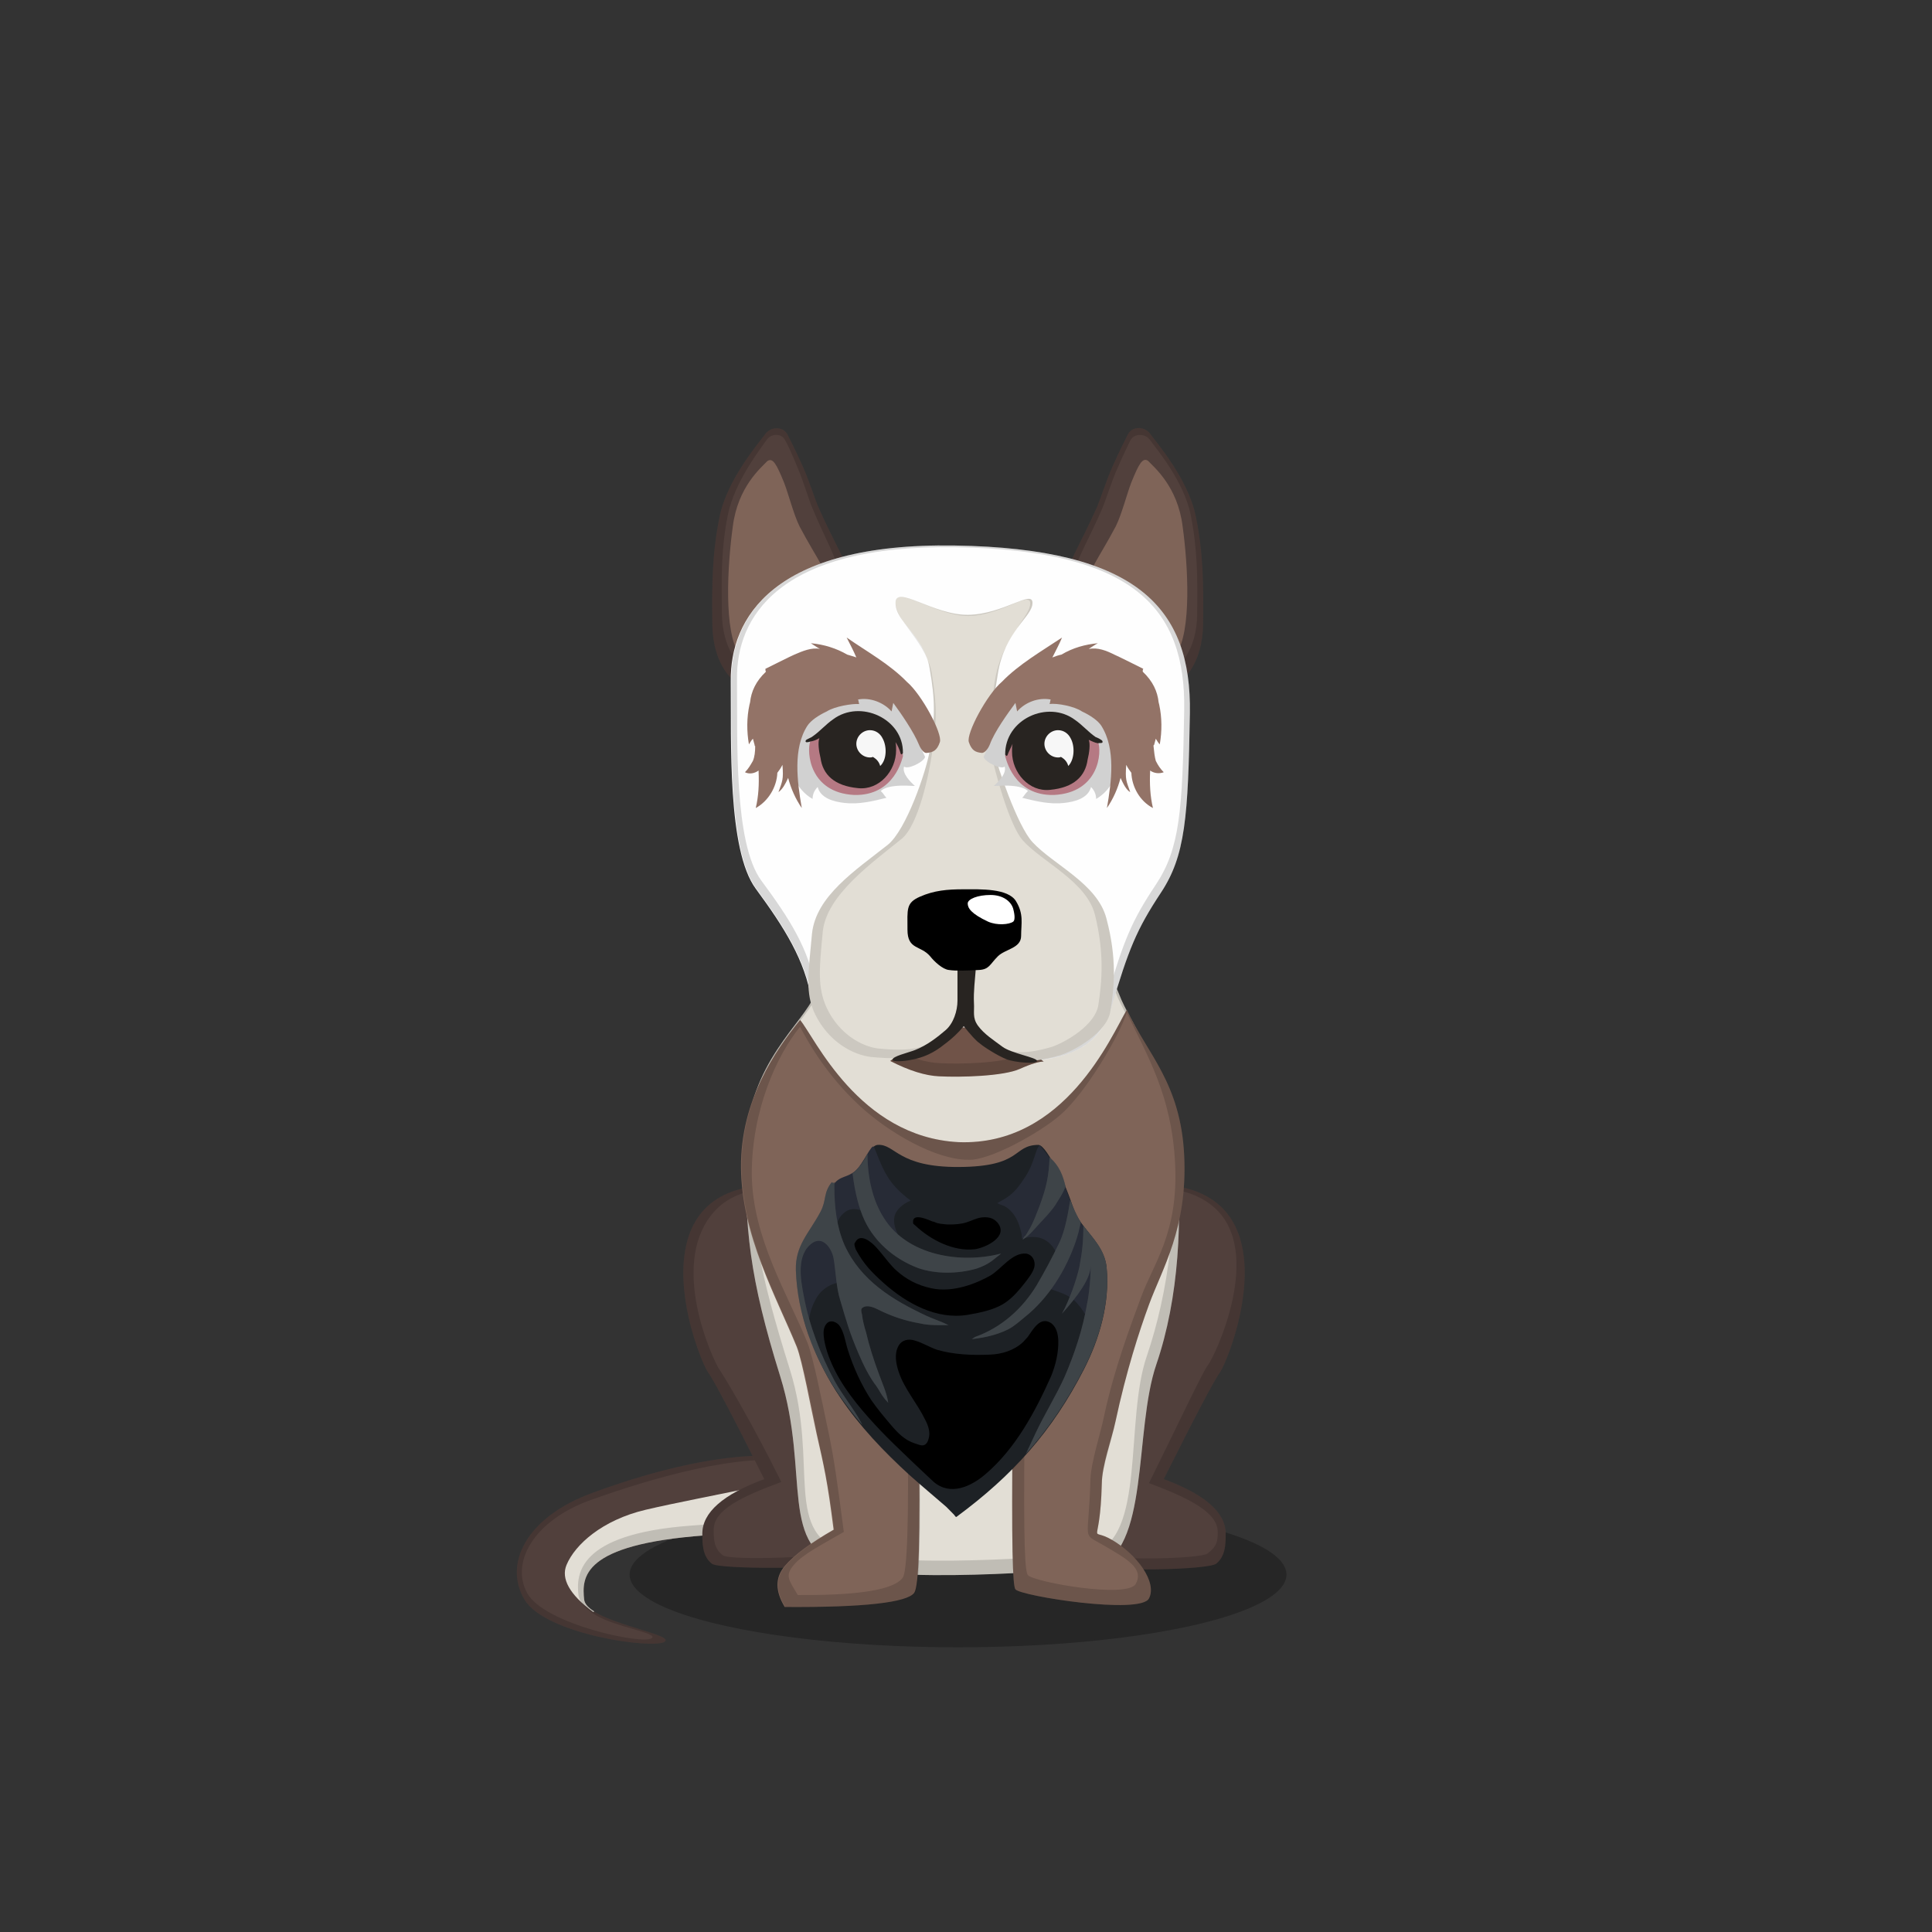 ﻿<?xml version="1.0" encoding="utf-8"?><!DOCTYPE svg PUBLIC "-//W3C//DTD SVG 1.1//EN" "http://www.w3.org/Graphics/SVG/1.1/DTD/svg11.dtd"><svg x="0" y="0" width="340px" height="340px" viewBox="0, 0, 340, 340" preserveAspectRatio="xMidYMid" font-size="0" id="a" enable-background="new 0 0 340 340" xmlns="http://www.w3.org/2000/svg" xmlns:xlink="http://www.w3.org/1999/xlink" xmlns:xml="http://www.w3.org/XML/1998/namespace" version="1.1"><rect x="0" y="0" width="340" height="340" fill="#333333" stroke="none"/><g id="b" fill="#000"><g id="c"><g transform="translate(0, 0) translate(0, 224)" id="d"><ellipse cx="168.6" cy="53.1" rx="57.8" ry="12.8" fill-opacity="0.25" id="e" /></g><g id="f"><g transform="translate(90.8, 85.2) translate(32, 179.5) scale(-1, 1) translate(-32, -179.5) translate(0, 153)" id="g"><g transform="translate(0, 17)" id="h"><path d="M30.7 15 C52.5 16.6 52.4 22.4 52 26.3 C51.6 30.2 36 32.3 37.8 33.7 C39.6 35.1 58.8 32.5 62.5 26.3 C66.2 20.1 62.3 11.8 50.5 7.5 C38.7 3.2 23 -1.1 10.1 2 C3.4 3.6 -3.8 8.7 3.9 12.4 C7.9 14.4 19 14.1 30.7 15 z" id="i" fill="#51403C" /><path d="M30.7 15 C52.5 16.6 52.4 22.4 52 26.3 C51.9 27.1 51.2 27.8 50.2 28.4 C50.3 28.4 50.4 28.5 50.4 28.5 C54.6 25.4 56.1 22.6 55.1 20.2 C53.6 16.6 48.8 12.3 41.2 10.5 C36.1 9.3 28.7 7.9 19.6 6 L12.4 6.8 L12.4 12.3 C12.4 12.6 13.5 13.3 15 14.1 C19.6 14.4 25.1 14.5 30.7 15 z" id="j" fill="#E2DED5" /><path d="M30.7 15 C19 14.1 7.9 14.4 3.9 12.4 C-3.8 8.7 3.4 3.6 10.1 2 C23 -1.1 38.7 3.2 50.5 7.5 C62.3 11.8 66.2 20.1 62.5 26.3 C58.8 32.5 39.6 35.1 37.8 33.7 C36 32.3 51.6 30.2 52 26.3 C52.4 22.4 52.5 16.6 30.7 15 z M33.4 13.3 C53.2 14.8 53.4 21.9 53 25.5 C52.8 27 51.1 28.7 48.2 29.9 C44.3 31.5 39.1 32.3 40.1 33.1 C41.7 34.3 59 30.6 62 25.2 C65 19.8 60.9 12.4 50.9 8.8 C40.9 5.2 24 0.1 14.4 2.2 C8.2 3.6 1.8 8.3 8.7 11.7 C12.4 13.5 22.8 12.4 33.4 13.3 z" opacity="0.15" id="k" /></g></g><g transform="translate(127.5, 273.3) scale(1) translate(-127.5, -273.3) translate(90.9, 84.8) translate(29, 123)" id="l"><g transform="translate(22.5, 34.5) scale(-1, 1) translate(-22.5, -34.5)" id="m"><path d="M0.5 21.2 C0.5 5.6 29.7 -5.2 40.3 4.4 C49.4 12.7 41.6 31.9 40.3 33.7 C39.4 34.9 36.1 41.1 30.4 52.5 C37.7 55.2 41.3 58.4 41.3 62.1 C41.3 63.8 41.3 66.1 39.6 67.4 C38.3 68.4 19.6 68.3 15.4 67.4 C11.2 66.5 0.3 66.2 0.5 57.8 C0.7 48.8 0.5 29.2 0.5 21.2 z" id="n" fill="#51403C" /><path d="M0.5 21.2 C0.5 5.6 29.7 -5.2 40.3 4.4 C49.4 12.7 41.6 31.9 40.3 33.7 C39.4 34.9 36.1 41.1 30.4 52.5 C37.7 55.2 41.3 58.4 41.3 62.1 C41.3 63.8 41.3 66.1 39.6 67.4 C38.3 68.4 19.6 68.3 15.4 67.4 C11.2 66.5 0.3 66.2 0.5 57.8 C0.7 48.8 0.5 29.2 0.5 21.2 z M2 21.6 C2 25.7 2.6 32.8 2.5 39.9 C2.4 45.8 1.6 51.8 1.6 55.7 C1.4 63.7 11.3 64.4 15.3 65.3 C19.3 66.2 36.4 66.9 37.7 65.9 C39.3 64.7 39.3 63 39.3 61.4 C39.3 57.9 34.4 55.6 27.4 53 C32.8 42.1 37.7 34 38.5 32.9 C40.9 28.4 47 12.6 38.4 4.6 C28.3 -4.5 2 6.8 2 21.6 z" opacity="0.15" id="o" /></g></g><g transform="translate(212.4, 273.3) scale(1) translate(-212.4, -273.3) translate(90.9, 84.8) translate(107, 157.5) scale(-1, 1) translate(-107, -157.5) translate(85, 123)" id="p"><g id="q"><path d="M42.8 20.7 C42.8 5.1 15.8 -5.2 5.2 4.4 C-3.9 12.7 3.9 31.9 5.2 33.7 C6.1 34.9 9.4 41.1 15.1 52.5 C7.8 55.2 4.2 58.4 4.2 62.1 C4.2 63.8 4.2 66.1 5.9 67.4 C7.2 68.4 24.3 69 30.1 67.4 C30.3 67.3 33.1 66.7 34 66.4 C37.5 65.2 42.4 63.3 42.7 59.9 C44.2 44.3 42.8 29.9 42.8 20.7 z" id="r" fill="#51403C" /><path d="M42.8 20.7 C42.8 29.9 44.2 44.3 42.7 59.9 C42.4 63.3 37.5 65.2 34 66.4 C33.1 66.7 30.3 67.3 30.1 67.4 C24.2 69 7.2 68.4 5.9 67.4 C4.2 66.1 4.2 63.8 4.2 62.1 C4.2 58.4 7.8 55.2 15.1 52.5 C9.4 41.1 6.1 34.9 5.2 33.7 C3.9 31.9 -3.9 12.7 5.2 4.4 C15.8 -5.2 42.8 5.1 42.8 20.7 z M41.8 20.4 C41.8 5.6 16.2 -4.4 6.1 4.8 C-2.5 12.6 6 30.7 7.3 32.4 C8.2 33.5 12.3 42.3 17.7 53.2 C10.8 55.8 5.6 58.3 5.6 61.8 C5.6 63.4 5.7 64.3 7.4 65.6 C8.6 66.5 24.1 67 29.7 65.5 C29.9 65.4 34.8 64.5 35.7 64.2 C39 63.1 41.6 60.9 41.9 57.7 C43.1 42.8 41.8 29.1 41.8 20.4 z" opacity="0.15" id="s" /></g></g><g transform="translate(90.9, 84.8) translate(37, 51)" id="t"><g transform="translate(3, 0)" id="u"><path d="M61.7 20.1 C61.7 36.4 64.4 34.7 66.1 39.3 C67.8 43.9 74.7 53 76 65.8 C77.3 78.6 76.6 92.6 72.6 104.3 C68.6 116 71.5 137.3 61.8 140 C61.5 140.1 29.8 143.1 18 140 C5.8 136.8 11.8 123.7 6.4 106.4 C1 89.1 0.1 80.3 0.4 65.8 C0.7 51.3 10.7 44.1 12.5 39.2 C14.3 34.3 16.6 32.5 16.6 20 C16.6 7.5 24.6 0.5 42.2 1 C47.5 1.2 61.7 3.7 61.7 20.1 z" id="v" fill="#E2DED5" /><path d="M61.7 20.1 C61.7 36.4 64.4 34.7 66.1 39.3 C67.8 43.9 74.7 53 76 65.8 C77.3 78.6 76.6 92.6 72.6 104.3 C68.6 116 71.5 137.3 61.8 140 C61.5 140.1 29.8 143.1 18 140 C5.8 136.8 11.8 123.7 6.4 106.4 C1 89.1 0.1 80.3 0.4 65.8 C0.7 51.3 10.7 44.1 12.5 39.2 C14.3 34.3 16.6 32.5 16.6 20 C16.6 7.5 24.6 0.5 42.2 1 C47.5 1.2 61.7 3.7 61.7 20.1 z M61.2 20.2 C61.2 4.2 47.3 1.7 42.1 1.5 C24.9 1 17.1 7.9 17.1 20.1 C17.1 32.3 14.8 34.1 13.1 38.9 C11.4 43.7 1.5 50.7 1.2 64.9 C0.9 79.1 2.8 88.3 8.1 105.2 C13.4 122.1 6.5 134.3 18.4 137.5 C29.9 140.5 61 137.6 61.3 137.5 C70.8 134.9 67 114.3 70.9 102.9 C74.8 91.5 76.5 77.5 75.2 64.9 C73.9 52.4 67.2 43.5 65.5 39 C63.8 34.5 61.2 36.1 61.2 20.2 z" opacity="0.15" id="w" /></g></g><g transform="translate(90.9, 84.8) translate(78.5, 145.5) scale(-1, 1) translate(-78.5, -145.5) translate(39, 92)" id="x"><path d="M68.1 2.7 C65.6 5.6 57.8 23.3 40.2 24.2 C21.5 24.9 13.3 5.5 10.6 0.9 C7 8.7 1.1 13.8 0.5 26.6 C-0.1 39.4 4.4 46.5 6.7 52.8 C8.4 57.4 10.7 64.5 12.6 73.4 C13.3 76.6 15 81.2 15 84.3 C15.3 96.3 17.5 91.7 13.2 94.2 C8.9 96.7 5.2 101.6 6.7 104.5 C8.2 107.4 29.2 104.1 30.2 102.9 C30.7 102.3 30.9 95.4 30.7 74 C30.6 70.2 29.5 64.3 29.2 57 C29.1 53.6 30 50.6 29.7 46.2 C33.7 48.7 35.2 49.7 38.2 49.6 C41 49.7 42.2 48 46.8 45.5 C46.8 49.8 47.8 53.2 47.9 56.9 C48 63.8 47.3 70.3 47.2 74 C46.9 94.5 47.2 102.3 48 103.5 C49.2 105.2 56.8 106.1 70.8 106 C72.5 103.2 72.5 100.8 70.8 98.8 C69.1 96.8 66.2 94.7 62.2 92.4 C63.3 83.7 63.9 81.2 65.2 75.5 C66.2 71 67.7 62.7 68.7 60.2 C72.3 51.4 78.4 40.6 78.5 28.7 C78.6 16.8 72.4 8 68.1 2.7 z" id="y" fill="#7F6458" /><path d="M68.1 2.7 C72.4 8 78.5 16.8 78.4 28.7 C78.3 40.6 72.2 51.4 68.6 60.2 C67.6 62.8 66 71 65.1 75.5 C63.9 81.2 63.2 83.7 62.1 92.4 C66.1 94.7 69 96.8 70.7 98.8 C72.4 100.8 72.4 103.2 70.7 106 C56.7 106.1 49.1 105.2 47.9 103.5 C47.1 102.3 46.8 94.5 47.1 74 C47.2 70.3 47.9 63.8 47.8 56.9 C47.7 53.1 46.7 49.8 46.7 45.5 C42.1 48 40.9 49.7 38.1 49.6 C35.1 49.7 33.6 48.7 29.6 46.2 C30 50.6 29 53.6 29.2 57 C29.5 64.3 30.6 70.2 30.7 74 C30.9 95.4 30.7 102.3 30.2 102.9 C29.2 104.1 8.2 107.4 6.7 104.5 C5.2 101.6 8.9 96.7 13.2 94.2 C17.5 91.7 15.3 96.3 15 84.3 C14.9 81.1 13.2 76.6 12.6 73.4 C10.7 64.5 8.4 57.5 6.7 52.8 C4.4 46.5 -0.1 39.4 0.5 26.6 C1.1 13.8 7 8.7 10.6 0.9 C13.3 5.5 21.5 24.9 40.2 24.2 C57.8 23.3 65.6 5.6 68.1 2.7 z M68.1 3.9 C66.9 6.2 63.6 12.3 57.5 17.9 C52.5 22.5 44.3 27.3 38.5 27.3 C34.8 27.5 26 22.6 22.4 19.5 C17.8 15.6 11.8 5.2 10.6 1.4 C7.1 8.9 2.7 15.8 2.1 28 C1.5 40.2 5.9 45.5 8.1 51.5 C9.7 55.9 12.8 63.9 14.6 72.4 C15.2 75.4 16.9 80.5 17 83.5 C17.3 94.9 18.7 92.8 14.6 95.2 C10.5 97.6 7.6 99.2 9 101.9 C10.4 104.6 27 101.6 28 100.4 C28.5 99.8 28.8 95.8 28.6 75.4 C28.5 71.7 27.6 64.9 27.3 57.9 C27.2 54.7 26.9 46.1 26.6 41.9 C30.4 44.3 35 48 37.9 47.9 C40.6 48 45.9 43.8 50.3 41.4 C50.3 45.5 50.1 52.2 50.1 55.8 C50.2 62.3 49.2 68.8 49.2 72.3 C48.9 91.8 49.3 99.6 50 100.8 C51.1 102.4 55.2 104 68.5 103.9 C70.1 101.2 70.8 100.5 69.2 98.6 C67.6 96.7 64.2 95 60.4 92.8 C61.5 84.5 62.1 79.7 63.3 74.3 C64.2 70 65.8 62 66.8 59.5 C70.2 51.1 76.5 41.1 76.6 29.8 C76.6 18.6 72.2 8.9 68.1 3.9 z" opacity="0.15" id="z" /></g></g><g id="a1"><g transform="translate(137.7, 115.7) scale(0.8) translate(-137.7, -115.7) translate(-288, 59.3) translate(26, 0)" id="b1"><g transform="translate(0.776, 0)" id="c1"><path d="M383.5 49.2 C383.4 40.7 383.4 33.7 385.1 25.4 C386.8 17.1 393.9 9 395.1 7.3 C396.3 5.6 399 5.5 400 7.3 C400.5 8.3 401.7 10.6 403.4 14.4 C404.8 17.5 406.2 22 406.9 23.5 C410.4 31.4 413.3 35.7 414.2 40 C414.1 46.4 409 50.5 399.9 60.6 C398.3 62.5 395.1 63.8 391.5 63.2 C387.9 62.6 383.6 57.7 383.5 49.2 z" id="d1" fill="#51403C" /><path d="M383.5 49.2 C383.4 40.7 383.4 33.7 385.1 25.4 C386.8 17.1 393.9 9 395.1 7.3 C396.3 5.6 399 5.5 400 7.3 C400.5 8.3 401.7 10.6 403.4 14.4 C404.8 17.5 406.2 22 406.9 23.5 C410.4 31.4 413.3 35.7 414.2 40 C414.1 46.4 409 50.5 399.9 60.6 C398.3 62.5 395.1 63.8 391.5 63.2 C387.9 62.6 383.6 57.7 383.5 49.2 z M385.6 46.7 C385.7 54.4 389.3 58.9 392.4 59.4 C395.4 59.9 398.1 58.8 399.5 57 C407.2 47.8 411.5 44.1 411.6 38.3 C410.8 34.4 408.4 30.5 405.4 23.3 C404.8 21.9 403.6 17.9 402.4 15 C401 11.5 400 9.5 399.5 8.6 C398.7 7 396.4 7.1 395.4 8.6 C394.4 10.1 388.4 17.6 386.9 25.1 C385.4 32.6 385.5 39 385.6 46.7 z" opacity="0.15" id="e1" /><path d="M389.4 55.7 C386 50.7 386.8 36.3 388 27.6 C389.1 18.8 394.3 14.6 395.6 13.2 C396.8 12.4 397.6 13.8 399.3 18 C400.2 20.3 401.4 25 402.7 27.6 C406.5 34.8 409.5 38.3 409.3 41.9 C409.1 46.8 405.3 47.1 401.3 53.4 C398.6 57.6 392.8 60.7 389.4 55.7 z" id="f1" fill="#7F6458" /></g></g><g transform="translate(198.7, 114.7) scale(0.8) translate(-198.7, -114.7) translate(-285, 59.5) translate(101, 29) scale(-1, 1) translate(-101, -29) translate(85, 0)" id="g1"><g transform="translate(0.224, 0)" id="h1"><path d="M-383.2 49.2 C-383.3 40.7 -383.3 33.7 -381.6 25.4 C-379.9 17.1 -372.8 9 -371.6 7.3 C-370.4 5.6 -367.7 5.5 -366.7 7.3 C-366.2 8.3 -365 10.6 -363.3 14.4 C-361.9 17.5 -360.5 22 -359.8 23.5 C-356.3 31.4 -353.4 35.7 -352.5 40 C-352.6 46.4 -357.7 50.5 -366.8 60.6 C-368.4 62.5 -371.6 63.8 -375.2 63.2 C-378.8 62.6 -383.1 57.7 -383.2 49.2 z" id="i1" fill="#51403C" /><path d="M-383.2 49.2 C-383.3 40.7 -383.3 33.7 -381.6 25.4 C-379.9 17.1 -372.8 9 -371.6 7.3 C-370.4 5.6 -367.7 5.5 -366.7 7.3 C-366.2 8.3 -365 10.6 -363.3 14.4 C-361.9 17.5 -360.5 22 -359.8 23.5 C-356.3 31.4 -353.4 35.7 -352.5 40 C-352.6 46.4 -357.7 50.5 -366.8 60.6 C-368.4 62.5 -371.6 63.8 -375.2 63.2 C-378.8 62.6 -383.1 57.7 -383.2 49.2 z M-381.9 47 C-381.8 54.8 -378 59.2 -374.8 59.8 C-371.6 60.4 -368.8 59.2 -367.3 57.4 C-359.2 48.2 -354.7 44.4 -354.6 38.6 C-355.4 34.7 -358 30.7 -361.1 23.5 C-361.7 22.1 -363 18 -364.2 15.2 C-365.7 11.7 -366.8 9.6 -367.2 8.7 C-368.1 7.1 -370.5 7.1 -371.6 8.7 C-372.7 10.3 -379 17.6 -380.5 25.2 C-382 32.8 -382 39.2 -381.9 47 z" opacity="0.15" id="j1" /><path d="M-377.3 55.7 C-380.7 50.7 -379.9 36.3 -378.7 27.6 C-377.6 18.8 -372.4 14.6 -371.1 13.2 C-369.9 12.4 -369.1 13.8 -367.4 18 C-366.5 20.3 -365.3 25 -364 27.6 C-360.2 34.8 -357.2 38.3 -357.4 41.9 C-357.6 46.8 -361.4 47.1 -365.4 53.4 C-368.1 57.6 -373.9 60.7 -377.3 55.7 z" id="k1" fill="#7F6458" /></g></g><g transform="translate(90.9, 95.5) translate(37, 0)" id="l1"><g id="m1"><path d="M40.1 0.5 C72.4 1 81.8 11.6 81.5 30 C81.2 48.3 80.7 55.1 76.4 61.6 C72.1 68.1 70.7 71.6 67.7 81.7 C64.7 91.8 55.4 91.4 41.7 91.7 C28 92 16 87.5 14.9 80.5 C13.8 73.5 10.1 67.7 5.1 60.9 C0.1 54.1 0.8 35.1 0.7 24.3 C0.6 13.5 7.9 0 40.1 0.5 z" id="n1" fill="#FEFEFE" /><g transform="translate(28.162, 84.514)" id="o1"><path d="M0.6 6.7 C3.9 8.4 6.8 9.3 9.2 9.4 C12.9 9.6 20.5 9.4 23.4 8.1 C25.4 7.2 26.8 6.8 27.6 6.8 C23.9 3.9 21.4 2.4 20.1 2.2 C18.2 2 12.8 -0.1 11 1.1 C9.2 2.3 5.2 3 4.3 3.8 C3.7 4.3 2.5 5.2 0.6 6.7 z" id="p1" fill="#705348" /></g><path d="M55.4 91 C55.5 91.1 55.6 91.2 55.8 91.3 C55 91.3 53.6 91.7 51.6 92.6 C48.7 93.9 41.1 94.1 37.4 93.9 C35 93.8 32.1 92.9 28.8 91.2 C29.1 91 29.3 90.8 29.6 90.6 C21.6 88.9 15.7 85.3 15 80.5 C13.9 73.5 10.2 67.7 5.2 60.9 C0.2 54.1 0.9 35.1 0.8 24.3 C0.7 13.5 7.9 0 40.1 0.5 C72.4 1 81.8 11.6 81.5 30 C81.2 48.3 80.7 55.1 76.4 61.6 C72.1 68.1 70.7 71.6 67.7 81.7 C65.8 87.9 61.6 90.2 55.4 91 z M55 88.8 C61 88 65.2 85.8 67 79.7 C69.9 69.9 71.3 66.5 75.5 60.2 C79.7 53.9 80.2 47.3 80.5 29.5 C80.8 11.6 71.7 1.3 40.3 0.8 C8.8 0.3 1.7 13.4 1.8 23.9 C1.9 34.4 1.2 52.9 6.1 59.5 C11 66.1 14.6 71.7 15.6 78.6 C16.3 83.3 22 86.8 29.8 88.4 C29.6 88.6 29.3 88.8 29.1 89 C32.3 90.7 35.1 91.5 37.5 91.6 C41.1 91.8 48.5 91.6 51.3 90.3 C53.2 89.4 54.6 89 55.4 89 C55.2 89 55.1 88.9 55 88.8 z" opacity="0.15" id="q1" /></g></g><g id="r1"><g transform="translate(90.9, 95.1) translate(51, 9)" id="s1"><g id="t1"><path d="M11.3 81.9 C14.4 82.2 18.5 82.4 21 81.1 C23.7 79.7 25.2 78.3 27.4 75.9 C29.9 79.4 32 80.5 35.2 81.9 C38.2 83.3 42.2 82.3 44.7 81.6 C47.2 80.8 52.9 77.6 53.5 73.9 C54.2 69.7 54.7 64.6 52.8 57.5 C51.2 51.4 43.5 48.1 39.8 44.1 C37.1 41.2 33.5 30.4 33.2 28.7 C32.4 25.3 32.5 21.7 33.7 14.5 C34.9 6.9 39.8 4.5 39.8 2 C39.8 -0.4 34.7 4 28.5 4.1 C22.4 4.2 15.7 -1.3 15.7 2 C15.7 5.4 20.7 7.8 21.7 13.5 C22.7 19.2 22.7 22.1 21.7 28.1 C21.1 31.6 17.6 42 14.3 44.6 C8.6 49.1 1.7 53.6 1 60.2 C0.4 66.9 -0.3 70.7 1.6 74.5 C4 79.3 8.2 81.5 11.3 81.9 z" id="u1" fill="#E2DED5" /><path d="M35.3 9.4 C34.6 10.8 34 12.5 33.7 14.5 C32.5 21.7 32.4 25.3 33.2 28.7 C33.5 30.4 37.1 41.2 39.8 44.1 C43.5 48.1 51.2 51.4 52.8 57.5 C54.7 64.6 54.2 69.7 53.5 73.9 C52.9 77.6 47.2 80.8 44.7 81.6 C42.2 82.3 38.2 83.3 35.2 81.9 C32 80.5 29.9 79.4 27.4 75.9 C25.2 78.3 23.7 79.7 21 81.1 C18.5 82.4 14.4 82.2 11.3 81.9 C8.2 81.5 4 79.3 1.6 74.5 C-0.3 70.7 0.4 66.9 1 60.2 C1.7 53.6 8.6 49.1 14.3 44.6 C17.6 42 21.1 31.6 21.7 28.1 C22.7 22.1 22.7 19.2 21.7 13.5 C21.6 12.9 21.5 12.4 21.3 11.9 C20.2 9.3 18.3 7.1 17 5.2 C16.2 4.1 15.7 3.1 15.7 2 C15.7 -1.3 22.4 4.2 28.5 4.1 C34.7 4 39.8 -0.4 39.8 2 C39.8 3.3 38.5 4.5 37.1 6.4 C38.4 4.5 39.4 3.2 39.4 2.1 C39.4 -0.2 34.3 4.2 28.6 4.3 C23 4.4 15.7 -1.2 15.7 1.9 C15.7 2.9 16.2 4 17 5.2 C18.3 7 20.3 9 21.3 11.9 C21.7 12.8 22 13.7 22.1 14.6 C23 20.1 23 22.9 22.1 28.6 C21.6 32 19.8 41 16.8 43.5 C11.5 47.8 3.6 53.4 2.9 59.8 C2.3 66.2 1.9 69.6 3.6 73.3 C5.8 77.9 9.7 80 12.5 80.4 C15.4 80.7 19.1 80.9 21.4 79.6 C23.9 78.3 25.3 76.9 27.3 74.6 C29.6 78 31.5 79 34.5 80.4 C37.3 81.7 41 80.8 43.3 80.1 C45.6 79.3 50.9 76.3 51.4 72.7 C52 68.7 52.5 63.8 50.8 56.9 C49.3 51 41.5 47.6 38.1 43.8 C35.6 41 33 30.8 32.7 29.2 C32 25.9 32.1 22.5 33.2 15.6 C33.6 13.2 34.4 11.1 35.3 9.4 z" opacity="0.1" id="v1" /></g></g><g transform="translate(91.2, 95.5) translate(65, 74)" id="w1"><path d="M4.2 17 C7.4 16.4 9.1 15 10.5 13.9 C11.4 13.2 12.4 12.3 13.4 11.1 C14.7 12.7 15.6 13.7 16.2 14.1 C17 14.8 19.4 16.3 20.9 16.9 C22.4 17.5 26.3 17.8 26.3 17.2 C26.3 16.6 21.8 15.9 20.2 14.7 C18.6 13.5 17 12.5 15.9 11 C14.9 9.6 15.3 8.6 15.2 7 C15.1 5 15.4 2.8 15.5 1.3 C15.6 -0.7 12.3 -0.1 12.3 1.3 C12.3 2.7 12.3 4.8 12.3 6.6 C12.3 8.4 11.6 10.6 10.2 11.8 C8.8 13 6.9 14.5 4.8 15.3 C3.5 15.8 0.8 16.4 0.9 17 C0.8 17.4 2.9 17.3 4.2 17 z" id="x1" fill="#282421" /></g><g transform="translate(169.6, 164.5) scale(1) translate(-169.6, -161.5) translate(105.9, 77.5) translate(53, 75)" id="y1"><g id="z1"><path d="M0.8 8.1 C0.8 4.5 0.5 3.4 3 2.3 C5.5 1.2 7.8 1 10.7 1 C13.6 1 18.5 0.8 19.9 3.1 C21.3 5.4 20.8 7 20.8 9.2 C20.8 11.4 18 11.5 16.7 12.8 C15.3 14.2 15.2 15.1 13.4 15.2 C11.4 15.3 9.4 15.4 8.1 15.2 C7 15.1 5.5 13.7 4.8 12.8 C3.1 10.8 0.8 11.7 0.8 8.1 z" id="a2" /><path d="M15 6.7 C12 5.3 11.4 4.3 11.4 3.5 C11.4 2.7 13.2 2 15.4 2 C17.6 2 19 3.1 19.4 4.4 C19.5 4.8 19.9 6.3 19.4 6.7 C18.7 7.2 16.6 7.4 15 6.7 z" id="b2" fill="#FFF" /></g></g><g transform="translate(107.9, 77.6) translate(23, 34)" id="c2"><g transform="translate(8, 9)" id="d2"><path d="M5.3 3.2 C8.3 1.4 12.4 0.2 15.8 1 C18.2 1.5 22.8 5.2 24.1 10.9 C23.7 10.7 23.4 10.6 22.9 10.4 C23.2 11.1 23.6 11.9 23.9 12.6 C23.7 13.5 20.8 14.9 20.2 14.3 C19.8 15.5 21.3 17 22.1 17.7 C22 17.8 17.6 17.2 16.1 18.6 C16.7 19.2 16.7 19.4 17.1 19.8 C14.7 20.4 12.2 21 9.7 20.7 C7.9 20.5 5.5 19.9 5 17.9 C4.4 18.5 4.1 19.2 4.1 20 C1.3 18.4 -0.2 15 0.1 11.8 C0.5 8.4 2.3 5 5.3 3.2 z" id="e2" fill="#D1D1D1" /><path d="M3.7 9.8 C8.9 5.9 20.1 5.8 20 12.5 C19.9 12.7 18.6 19.5 11.4 19.3 C3.6 18.9 3 11.8 3.7 9.8 z" id="f2" fill="#B57983" /><path d="M7.7 6 C6.4 6.9 5.4 8.1 4.1 9 C3.9 9.2 3 9.5 2.9 9.7 C2.7 10.2 3.4 10 3.7 9.9 C4.3 9.8 4.8 9.6 5.3 9.3 C5 10 5.2 11.6 5.5 12.8 C5.9 15.7 7.9 17.7 12.1 18.1 C15.8 18.5 18.8 15.1 18.8 11.4 C18.8 10.9 18.8 10.5 18.7 10 C19.1 10.6 19.4 11.3 19.6 12 C19.7 12.3 19.9 12.1 20 11.9 C20.1 5.9 12.5 2.4 7.7 6 z" id="g2" fill="#282421" /><path d="M16.4 9.3 C16 8.5 15.2 7.9 14.2 7.9 C12.9 7.9 11.8 9 11.8 10.3 C11.8 11.6 12.9 12.7 14.2 12.7 C14.4 12.7 14.5 12.7 14.7 12.6 C15.4 13 15.8 13.5 16 14.2 C17.2 13.1 17.2 10.7 16.4 9.3 z" id="h2" fill="#F7F7F7" /><path d="M-5.4 15.2 C-5.3 17.4 -5.4 19.5 -5.9 21.6 C-3.7 20.4 -2.2 17.9 -2.1 15.4 C-1.8 15 -1.5 14.6 -1.2 14 C-1 16.6 -1.2 16.8 -1.9 18.8 C-1.2 18.3 -0.7 17.4 -0.2 16.3 C0.3 18.2 1.1 20 2.2 21.6 C1.4 17 0.6 11.1 3.2 7.1 C3.8 6.2 5.1 5.3 6.6 4.6 C8 3.7 11.1 3.2 12.3 3.3 C12.2 3 12.2 2.7 12.1 2.5 C14.2 2.1 16.6 3 18 4.6 C18.1 4.1 18.2 3.6 18.3 3.1 C19.7 5 21.9 8.2 22.8 10.4 C23.2 11.4 23.8 12 24.2 11.9 C25.3 11.8 26 11.5 26.5 10 C27 8.5 23.3 1.6 20.7 -0.6 C17.7 -3.7 13.7 -5.9 10.1 -8.4 C10.7 -7.2 11.3 -6.1 11.8 -4.9 C11.3 -5.1 10.8 -5.2 10.2 -5.4 C8.3 -6.5 6.1 -7.2 3.8 -7.4 C4.3 -7.1 4.8 -6.7 5.4 -6.4 C3.9 -6.7 2.3 -6 0.9 -5.4 C0.4 -5.2 -3.6 -3.2 -4.2 -2.9 C-4.2 -2.7 -4.2 -2.5 -4.1 -2.4 C-5.9 -0.7 -6.7 1.1 -6.9 3 C-6.9 3.1 -7 3.3 -7 3.4 C-7.5 5.7 -7.5 8.1 -7.1 10.4 C-6.9 10.1 -6.7 9.7 -6.4 9.4 C-6.3 9.8 -6.2 10.1 -6.1 10.5 C-6.1 10.6 -6.1 10.7 -6 10.7 C-6 11.7 -6.1 12.6 -6.4 13.3 C-6.8 14 -7.2 14.7 -7.8 15.3 C-7 15.7 -6.1 15.5 -5.4 15 C-5.4 15.1 -5.4 15.2 -5.4 15.2 z M-3.9 9.2 L-3.9 9.2 L-3.9 9.2 z" id="i2" fill="#937367" /></g></g><g transform="translate(109, 77.6) translate(61, 34)" id="j2"><g id="k2"><path d="M21.7 12.2 C18.7 10.4 14.6 9.2 11.2 10 C8.8 10.5 4.2 14.2 2.9 19.9 C3.3 19.7 3.6 19.6 4.1 19.4 C3.8 20.1 3.4 20.9 3.1 21.6 C3.3 22.5 6.2 23.9 6.8 23.3 C7.2 24.5 5.7 26 4.9 26.7 C5 26.8 9.4 26.2 10.9 27.6 C10.3 28.2 10.3 28.4 9.9 28.8 C12.3 29.4 14.8 30 17.3 29.7 C19.1 29.5 21.5 28.9 22 26.9 C22.6 27.5 22.9 28.2 22.9 29 C25.7 27.4 27.2 24 26.9 20.8 C26.5 17.4 24.7 14 21.7 12.2 z" id="l2" fill="#D1D1D1" /><path d="M23.2 18.8 C18 14.9 6.8 14.8 6.9 21.5 C7 21.7 8.3 28.5 15.5 28.3 C23.4 27.9 24 20.8 23.2 18.8 z" id="m2" fill="#B57983" /><path d="M24 18.8 C23.9 18.6 23.1 18.2 22.8 18.1 C21.5 17.2 20.5 16 19.2 15.1 C14.4 11.5 6.8 15 6.9 21.2 C7 21.4 7.2 21.5 7.3 21.3 C7.5 20.7 7.9 20 8.2 19.3 C8.1 19.7 8.1 20.2 8.1 20.7 C8.1 24.4 11.1 27.8 14.8 27.4 C19 27 21 25 21.4 22.1 C21.7 20.9 21.9 19.3 21.6 18.6 C22.1 18.8 22.6 19.1 23.2 19.2 C23.6 19.1 24.2 19.3 24 18.8 z" id="n2" fill="#282421" /><path d="M18.4 18.3 C18 17.5 17.2 16.9 16.2 16.9 C14.9 16.9 13.8 18 13.8 19.3 C13.8 20.6 14.9 21.7 16.2 21.7 C16.4 21.7 16.5 21.7 16.7 21.6 C17.4 22 17.8 22.5 18 23.2 C19.1 22.1 19.2 19.7 18.4 18.3 z" id="o2" fill="#F7F7F7" /><path d="M32.4 24 C33.1 24.5 34 24.6 34.8 24.3 C34.2 23.7 33.8 23.1 33.4 22.3 C33.2 21.6 33.1 20.7 33 19.7 C33 19.6 33 19.5 33.1 19.5 C33.2 19.1 33.3 18.8 33.4 18.4 C33.6 18.7 33.8 19.1 34.1 19.4 C34.5 17.1 34.5 14.7 34 12.4 C34 12.3 33.9 12.1 33.9 12 C33.7 10.1 32.9 8.3 31.1 6.6 C31.1 6.4 31.1 6.2 31.2 6.1 C30.6 5.8 26.6 3.8 26.1 3.6 C24.7 2.9 23.2 2.3 21.6 2.6 C22.1 2.3 22.6 1.9 23.2 1.6 C21 1.8 18.8 2.4 16.8 3.6 C16.3 3.7 15.7 3.9 15.2 4.1 C15.8 2.9 16.4 1.8 16.9 0.6 C13.3 3 9.3 5.3 6.3 8.4 C3.7 10.6 0 17.5 0.5 19 C1 20.5 1.7 20.8 2.8 20.9 C3.2 20.9 3.8 20.4 4.2 19.4 C5 17.2 7.3 14 8.7 12.1 C8.8 12.6 8.9 13.1 9 13.6 C10.4 12 12.7 11.1 14.9 11.5 C14.8 11.8 14.8 12.1 14.7 12.3 C16 12.1 19.1 12.7 20.4 13.6 C21.9 14.3 23.2 15.2 23.8 16.1 C26.4 20.2 25.6 26 24.8 30.6 C25.9 29 26.7 27.2 27.2 25.3 C27.7 26.4 28.2 27.4 28.9 27.8 C28.2 25.8 28 25.6 28.2 23 C28.5 23.6 28.8 24 29.1 24.4 C29.2 26.9 30.6 29.4 32.9 30.6 C32.4 28.5 32.3 26.3 32.4 24.2 C32.4 24.2 32.4 24.1 32.4 24 z M30.9 18.3 C30.9 18.3 30.9 18.2 30.9 18.3 C30.9 18.2 30.9 18.3 30.9 18.3 z" id="p2" fill="#937367" /></g></g></g></g></g><g id="q2"><g transform="matrix(0.757, 0, 0, 0.757, 40.725, 56.855)"><g transform="translate(131.049, 190.535) scale(0.845, 0.857)"><g transform="translate(331.063, 2551) translate(-2564.463, -3174)" id="r2"><g transform="translate(9, 2)" id="s2"><path d="M2269.5 627.6 C2287.1 627.5 2284.1 621.7 2291.3 621.6 C2292.7 621.6 2294.7 625.3 2295.9 627.3 C2298.4 631.4 2299.9 635.8 2300.9 638.6 C2303 644.8 2309.4 647.9 2310.1 655 C2311 664.4 2308.2 674.1 2303.9 682.4 C2295.1 699.4 2284.2 711.3 2268.8 722.5 C2268.6 722.7 2268.3 722.1 2268.1 721.9 C2267.4 721.2 2266.7 720.5 2266 719.8 C2262.6 716.9 2259.2 714.1 2255.9 711.2 C2248.7 704.7 2242.2 698 2236.8 690.1 C2230.1 680.4 2225.6 668.6 2225.2 656.7 C2225 649.9 2228.9 646.6 2232 640.8 C2233.7 637.6 2232.7 635.7 2235.1 632.8 C2237 630.3 2238.8 631 2241.1 629.1 C2243.3 627.3 2244.3 626.7 2245 624 C2245 624 2245.4 621.8 2247.1 621.6 C2252 621.3 2252.5 627.7 2269.5 627.6 z" id="t2" fill="#1D2125" /><path d="M2228.2 673.4 C2226.3 667.9 2225.1 662.1 2225 656.3 C2224.8 649.5 2228.7 646.2 2231.8 640.4 C2233.5 637.2 2232.5 635.3 2234.9 632.4 C2236.8 629.9 2238.6 630.6 2240.9 628.7 C2243.1 626.9 2245.5 621 2246.1 622.2 C2247 624.1 2248.3 628.3 2250.7 631.5 C2252.7 634.2 2256 636.6 2256.2 636.7 C2254.1 637.6 2252.1 639.1 2251.7 641.2 C2251.1 644.3 2253.8 647.7 2255.1 650.3 C2255.2 650.5 2254.9 649.9 2254.6 649.7 C2254.2 649.3 2254 649 2253.7 648.5 C2252.8 647.4 2251.8 646.4 2250.9 645.3 C2250.3 644.7 2249.7 644.1 2249 643.5 C2246.4 641.3 2241.2 637 2237.8 640.1 C2233.3 643.9 2236.6 651.1 2238.3 655.3 C2238.8 656.5 2239.4 658 2239.4 659.3 C2239.4 659.4 2239.2 659.2 2239 659.1 C2238.8 659 2238.5 658.9 2238.3 658.9 C2237.6 658.8 2236.8 658.9 2236.1 659 C2233.7 659.5 2231.7 660.9 2230.4 662.9 C2228.3 666.4 2227.8 669.8 2228.2 673.4 z M2280 637.4 C2282.6 635.9 2284.4 635.4 2287.7 630.3 C2290.4 626.2 2290.5 622.6 2291.7 621.7 C2293.1 623.4 2295.2 625.9 2296.4 628.2 C2298.5 632.2 2299.8 635.7 2300.6 638.3 C2302.7 644.5 2309.1 647.6 2309.8 654.7 C2310.4 661.1 2309.3 667.4 2307.3 673.4 C2305.6 670.3 2304.4 667.2 2302 664.6 C2299.9 662.2 2296.9 661.5 2294 660.5 C2293.9 660.5 2294.1 660.3 2294.2 660.1 C2294.3 659.9 2294.4 659.7 2294.7 659.5 C2295.2 658.9 2295.5 658.2 2295.8 657.6 C2296.9 655.5 2297.2 653.6 2296.4 651.2 C2295.3 648.6 2293.1 646.7 2290.3 646.6 C2289 646.5 2287.9 646.8 2286.8 647 C2286.7 647 2286.8 646.8 2286.8 646.6 C2286.8 646.4 2286.7 646 2286.7 645.8 C2286.6 645.1 2286.3 644.3 2286.1 643.6 C2285.4 641.4 2284.1 639.4 2282 638.2 C2281.5 638 2280.7 637.8 2280 637.4 z" id="u2" fill="#272B36" /><path d="M2294.4 625 C2297.1 627.2 2298.1 630 2298.8 632.9 C2297.9 635.1 2297.3 635.8 2296 637.9 C2294.7 639.8 2292.9 641.6 2291.4 643.2 C2290.1 644.6 2288.7 646.3 2287 647.3 C2286.9 647.4 2287.1 647.1 2287.2 646.9 C2287.3 646.7 2287.4 646.5 2287.7 646.3 C2288.2 645.7 2288.5 645 2288.9 644.4 C2290 642.5 2290.8 640.3 2291.6 638.3 C2293.5 633.2 2294.2 630.2 2294.4 625 z M2244.3 624 C2244.3 630.1 2245.6 636.5 2248.8 641.4 C2255.3 651.7 2270 653.9 2281 651.1 C2281.1 651.1 2280.9 651.2 2280.8 651.3 C2280.7 651.4 2280.6 651.5 2280.3 651.7 C2279.8 652.1 2279.4 652.4 2278.9 652.8 C2277.5 653.9 2275.8 654.7 2274.2 655.2 C2269.1 656.6 2263.1 656.7 2258.2 655 C2251.5 652.5 2245.6 647.5 2242.9 640.7 C2241.5 637.2 2240.7 633.3 2240.2 629.3 C2240.4 629.2 2240.7 629.1 2240.8 628.8 C2242.4 627.4 2243.5 625.7 2244.3 624 z M2300.1 636.5 C2300.6 638 2302.1 641.3 2303 642.6 C2302.6 644.4 2302.2 646.1 2301.6 647.8 C2298.9 655.6 2294.1 663.2 2287.6 668.3 C2286.1 669.5 2284.7 670.8 2282.9 671.7 C2279.8 673.2 2276.4 673.9 2273 674.3 L2273.9 673.7 C2281.1 671.2 2287 666 2290.9 659.6 C2293.1 655.9 2295.1 652.2 2297 648.3 C2298.8 644.7 2299.5 639.9 2300.1 636.5 z M2235.2 631.7 C2235.2 632.2 2235.2 632.6 2235.2 633 C2235.2 638.4 2235.8 643.8 2238 648.8 C2242.5 658.5 2251.3 663.7 2260.6 668 C2262.6 668.9 2264.6 669.5 2266.6 670.5 C2266.7 670.5 2266.4 670.5 2266.2 670.5 L2263.8 670.5 C2262 670.5 2260.3 670.4 2258.6 670 C2254.6 669.3 2250.9 668.1 2247.3 666.3 C2246.1 665.7 2244 664.8 2242.8 665.9 C2242.4 666.3 2242.7 667.2 2242.8 667.6 C2243 669.3 2243.4 670.8 2243.9 672.4 C2244.8 676.2 2246 679.9 2247.4 683.6 C2248.3 686.1 2249.6 688.8 2250 691.5 C2250 691.6 2249.8 691.3 2249.6 691.1 C2249.4 690.9 2249.1 690.6 2248.9 690.3 C2248.2 689.5 2247.5 688.1 2246.8 687.1 C2244.8 684.6 2243.1 681.1 2241.8 678.1 C2239.3 672.3 2238.6 669.7 2236.8 663.7 C2235.7 660.3 2235.6 656 2235 652.5 C2234.6 650 2232.3 646.3 2229.3 648.1 C2224.6 651.2 2225.9 658.1 2226.8 662.7 C2228.3 670.6 2231.4 678.6 2235.3 685.7 C2237.5 689.6 2240.5 693.1 2242.6 697 C2242.7 697.2 2242.8 697.5 2243 697.7 C2240.6 695 2238.3 692 2236.2 689 C2229.5 679.3 2225 667.5 2224.6 655.6 C2224.4 648.8 2228.3 645.5 2231.4 639.7 C2233.1 636.5 2232.1 634.6 2234.5 631.7 C2234.9 632.1 2235 631.9 2235.2 631.7 z M2303.7 643.5 C2306.3 646.9 2309.6 650 2310.1 654.8 C2311 664.2 2308.2 673.9 2303.9 682.2 C2299.2 691.2 2294 698.7 2287.9 705.4 C2288.8 703.5 2289.7 701.6 2290.6 699.7 C2293.1 694.5 2296.1 689.8 2298.5 684.6 C2301.3 678.2 2303.5 671.7 2304.7 664.8 C2305.2 662.6 2305.4 660.2 2305.6 657.8 C2305.6 657.1 2305.7 656.3 2305.7 655.6 C2305.7 655.4 2305.7 655 2305.7 654.8 C2305.7 654.7 2305.7 654.3 2305.7 654.4 C2305.7 657.9 2302 662.8 2297.8 667.4 C2299.8 663.9 2301.9 658 2302.6 654.7 C2303.4 650.5 2303.7 647.9 2303.7 643.5 z" id="v2" fill="#3F4449" /><path d="M2257.5 643.5 C2261.7 647.4 2268 650.6 2273.9 649.9 C2276.7 649.5 2283.4 646.5 2280 642.6 C2278.8 641.3 2277.3 641.1 2275.6 641.3 C2274.2 641.5 2272.9 642.2 2271.6 642.6 C2270.1 643.1 2268.3 643.2 2266.8 643.2 C2266 643.2 2265.3 643.1 2264.4 643 C2263.8 642.9 2263.3 642.8 2262.7 642.5 C2262.2 642.4 2261.9 642.3 2261.5 642.1 C2260.2 641.6 2256.3 640 2256.9 643 L2257.5 643.5 z M2241.1 650 C2243.3 654 2245.5 656.2 2248.9 659.2 C2255.1 664.6 2263.3 669.1 2271.9 667.7 C2275.4 667.1 2279.6 666.3 2282.5 664.2 C2284.5 662.8 2286.2 660.8 2287.7 658.9 C2288.6 657.7 2289.8 656.3 2290.2 654.8 C2290.6 653.1 2289.7 651.4 2288 651.1 C2284.2 650.7 2281.2 655.2 2278.2 657 C2274.5 659.1 2267.9 661.8 2261.9 660.5 C2258 659.7 2254.9 658 2252.4 655.8 C2250.6 654.3 2248.5 651.3 2246.9 649.6 C2245.7 648.2 2242.3 645.2 2240.9 648.1 C2240.4 648.4 2241.1 650 2241.1 650 z M2262.5 713 C2262.5 713 2251.7 703.1 2247.8 699 C2243.3 694.3 2238.6 689 2235.5 683.1 C2234.1 680.4 2232.9 677.4 2232.4 674.5 C2232.2 673.2 2232 671.4 2232.9 670.3 C2233.8 669 2235.4 669.4 2236.4 670.4 C2237.9 672.2 2238.2 675.1 2238.9 677.2 C2240.4 681.9 2242.6 686.7 2245.4 690.9 C2247.1 693.3 2248.9 695.4 2250.7 697.5 C2252.6 699.7 2254.5 701.7 2257.4 702.6 C2258.1 702.8 2258.9 703.2 2259.6 703.1 C2260.4 703 2260.9 702.2 2261.1 701.4 C2261.7 699.6 2261 697.7 2260.2 696.2 C2258 691.7 2254.5 687.9 2252.9 683.2 C2252.2 681.1 2251.6 678.4 2252.8 676.2 C2253.7 674.5 2255.6 674.1 2257.4 674.7 C2259.5 675.3 2261.4 676.5 2263.5 677.2 C2268.1 678.5 2273 678.7 2277.9 678.5 C2281.2 678.4 2284.6 677.4 2287.1 675.1 C2287.6 674.6 2287.9 674.2 2288.4 673.7 C2289.8 671.8 2291.8 667.9 2294.9 670 C2296.3 671.1 2296.7 672.8 2296.8 674.6 C2296.9 677.9 2296.1 681.3 2294.8 684.4 C2290.4 694.1 2285 704 2276.8 710.9 C2272.8 714.3 2267.1 716.9 2262.5 713 z" id="w2" /><path d="M2294.4 625 C2297.1 627.2 2298.1 630 2298.8 632.9 C2297.9 635.1 2297.3 635.8 2296 637.9 C2294.7 639.8 2292.9 641.6 2291.4 643.2 C2290.1 644.6 2288.7 646.3 2287 647.3 C2286.9 647.4 2287.1 647.1 2287.2 646.9 C2287.3 646.7 2287.4 646.5 2287.7 646.3 C2288.2 645.7 2288.5 645 2288.9 644.4 C2290 642.5 2290.8 640.3 2291.6 638.3 C2293.5 633.2 2294.2 630.2 2294.4 625 z M2244.3 624 C2244.3 630.1 2245.6 636.5 2248.8 641.4 C2255.3 651.7 2270 653.9 2281 651.1 C2281.1 651.1 2280.9 651.2 2280.8 651.3 C2280.7 651.4 2280.6 651.5 2280.3 651.7 C2279.8 652.1 2279.4 652.4 2278.9 652.8 C2277.5 653.9 2275.8 654.7 2274.2 655.2 C2269.1 656.6 2263.1 656.7 2258.2 655 C2251.5 652.5 2245.6 647.5 2242.9 640.7 C2241.5 637.2 2240.7 633.3 2240.2 629.3 C2240.4 629.2 2240.7 629.1 2240.8 628.8 C2242.4 627.4 2243.5 625.7 2244.3 624 z M2300.1 636.5 C2300.6 638 2302.1 641.3 2303 642.6 C2302.6 644.4 2302.2 646.1 2301.6 647.8 C2298.9 655.6 2294.1 663.2 2287.6 668.3 C2286.1 669.5 2284.7 670.8 2282.9 671.7 C2279.8 673.2 2276.4 673.9 2273 674.3 L2273.9 673.7 C2281.1 671.2 2287 666 2290.9 659.6 C2293.1 655.9 2295.1 652.2 2297 648.3 C2298.8 644.7 2299.5 639.9 2300.1 636.5 z M2235.2 631.7 C2235.2 632.2 2235.2 632.6 2235.2 633 C2235.2 638.4 2235.8 643.8 2238 648.8 C2242.5 658.5 2251.3 663.7 2260.6 668 C2262.6 668.9 2264.6 669.5 2266.6 670.5 C2266.7 670.5 2266.4 670.5 2266.2 670.5 L2263.8 670.5 C2262 670.5 2260.3 670.4 2258.6 670 C2254.6 669.3 2250.9 668.1 2247.3 666.3 C2246.1 665.7 2244 664.8 2242.8 665.9 C2242.4 666.3 2242.7 667.2 2242.8 667.6 C2243 669.3 2243.4 670.8 2243.9 672.4 C2244.8 676.2 2246 679.9 2247.4 683.6 C2248.3 686.1 2249.6 688.8 2250 691.5 C2250 691.6 2249.8 691.3 2249.6 691.1 C2249.4 690.9 2249.1 690.6 2248.9 690.3 C2248.2 689.5 2247.5 688.1 2246.8 687.1 C2244.8 684.6 2243.1 681.1 2241.8 678.1 C2239.3 672.3 2238.6 669.7 2236.8 663.7 C2235.7 660.3 2235.6 656 2235 652.5 C2234.6 650 2232.3 646.3 2229.3 648.1 C2224.6 651.2 2225.9 658.1 2226.8 662.7 C2228.3 670.6 2231.4 678.6 2235.3 685.7 C2237.5 689.6 2240.5 693.1 2242.6 697 C2242.7 697.2 2242.8 697.5 2243 697.7 C2240.6 695 2238.3 692 2236.2 689 C2229.5 679.3 2225 667.5 2224.6 655.6 C2224.4 648.8 2228.3 645.5 2231.4 639.7 C2233.1 636.5 2232.1 634.6 2234.5 631.7 C2234.9 632.1 2235 631.9 2235.2 631.7 z M2303.7 643.5 C2306.3 646.9 2309.6 650 2310.1 654.8 C2311 664.2 2308.2 673.9 2303.9 682.2 C2299.2 691.2 2294 698.7 2287.9 705.4 C2288.8 703.5 2289.7 701.6 2290.6 699.7 C2293.1 694.5 2296.1 689.8 2298.5 684.6 C2301.3 678.2 2303.5 671.7 2304.7 664.8 C2305.2 662.6 2305.4 660.2 2305.6 657.8 C2305.6 657.1 2305.7 656.3 2305.7 655.6 C2305.7 655.4 2305.7 655 2305.7 654.8 C2305.7 654.7 2305.7 654.3 2305.7 654.4 C2305.7 657.9 2302 662.8 2297.8 667.4 C2299.8 663.9 2301.9 658 2302.6 654.7 C2303.4 650.5 2303.7 647.9 2303.7 643.5 z" fill-opacity="0.3" id="x2" fill="#3F4449" /></g></g></g></g></g></g><defs><g transform="translate(17.095, 0.801) translate(-135.295, -293.601)" id="y2" fill="#000"><path d="M118.2 302.7 C118.4 307.4 132.5 311.2 149.8 311.2 C167.1 311.2 181.2 307.4 181.4 302.7 C181.4 307.5 181.4 310.1 181.4 310.5 C181.4 315.3 167.3 319.1 149.8 319.1 C132.3 319.1 118.2 315.2 118.2 310.5 L118.2 302.7 L118.2 302.7 z" fill-opacity="0.453" id="z2" fill="#593001" /><path d="M118.7 301.7 C118.9 306.4 133 310.2 150.3 310.2 C167.6 310.2 181.7 306.4 181.9 301.7 C181.9 306.5 181.9 309.1 181.9 309.5 C181.9 314.3 167.8 318.1 150.3 318.1 C132.8 318.1 118.7 314.2 118.7 309.5 L118.7 301.7 L118.7 301.7 z" id="a3" fill="#DA8113" /><linearGradient x1="46.054" y1="-118.693" x2="45.466" y2="-118.693" gradientUnits="userSpaceOnUse" gradientTransform="matrix(117.135, 0, 0, 28.463, -5208.417, 3687.795)" id="b3"><stop offset="0%" stop-color="#D9952A" stop-opacity="1" /><stop offset="6.439%" stop-color="#CA7519" stop-opacity="1" /><stop offset="30.54%" stop-color="#E3AD3A" stop-opacity="1" /><stop offset="51.05%" stop-color="#FFEC91" stop-opacity="1" /><stop offset="68.8%" stop-color="#E9BD44" stop-opacity="1" /><stop offset="86.24%" stop-color="#FFED6C" stop-opacity="1" /><stop offset="93.87%" stop-color="#F2D353" stop-opacity="1" /><stop offset="100%" stop-color="#F2B947" stop-opacity="1" /></linearGradient><path d="M118.2 301.6 C118.4 306.1 132.7 309.7 150.3 309.7 C167.9 309.7 182.2 306.1 182.4 301.6 C182.4 306.2 182.4 308.7 182.4 309 C182.4 313.5 168 317.2 150.3 317.2 C132.6 317.2 118.2 313.5 118.2 309 L118.2 301.6 L118.2 301.6 z" id="c3" style="fill:url(#b3)" /><linearGradient x1="45.491" y1="-117.955" x2="45.941" y2="-117.59" gradientUnits="userSpaceOnUse" gradientTransform="matrix(115.425, 0, 0, 29.925, -5125.077, 3826.124)" id="d3"><stop offset="0%" stop-color="#F4E072" stop-opacity="1" /><stop offset="100%" stop-color="#DB9427" stop-opacity="1" /></linearGradient><ellipse cx="150.3" cy="301.5" rx="31.6" ry="8.2" id="e3" style="fill:url(#d3)" /><linearGradient x1="45.466" y1="-126.007" x2="46.054" y2="-126.007" gradientUnits="userSpaceOnUse" gradientTransform="matrix(117.135, 0, 0, 18.622, -5208.417, 2651.479)" id="f3"><stop offset="0%" stop-color="#D9952A" stop-opacity="1" /><stop offset="6.439%" stop-color="#CA7519" stop-opacity="1" /><stop offset="30.54%" stop-color="#E3AD3A" stop-opacity="1" /><stop offset="51.05%" stop-color="#FFEC91" stop-opacity="1" /><stop offset="68.8%" stop-color="#E9BD44" stop-opacity="1" /><stop offset="86.24%" stop-color="#FFED6C" stop-opacity="1" /><stop offset="93.87%" stop-color="#F2D353" stop-opacity="1" /><stop offset="100%" stop-color="#F2B947" stop-opacity="1" /></linearGradient><path d="M119.2 299.9 C119 300.2 118.9 300.6 118.9 301 C118.9 305.5 132.9 309.2 150.3 309.2 C167.7 309.2 181.7 305.5 181.7 301 C181.7 300.6 181.6 300.3 181.4 299.9 C182 300.5 182.4 301.2 182.4 301.9 C182.4 306.4 168 310.1 150.3 310.1 C132.6 310.1 118.2 306.4 118.2 301.9 C118.2 301.3 118.6 300.6 119.2 299.9 z" id="g3" style="fill:url(#f3)" /><linearGradient x1="45.196" y1="-121.59" x2="45.375" y2="-120.676" gradientUnits="userSpaceOnUse" gradientTransform="matrix(101.745, 0, 0, 23.94, -4458.332, 3199.41)" id="h3"><stop offset="0%" stop-color="#F8DD61" stop-opacity="1" /><stop offset="100%" stop-color="#EAA330" stop-opacity="1" /></linearGradient><ellipse cx="150.3" cy="300.8" rx="27.8" ry="6.6" id="i3" style="fill:url(#h3)" /><linearGradient x1="45.569" y1="-134.267" x2="45.022" y2="-134.267" gradientUnits="userSpaceOnUse" gradientTransform="matrix(101.745, 0, 0, 13.252, -4458.332, 2077.223)" id="j3"><stop offset="0%" stop-color="#F4CA2F" stop-opacity="1" /><stop offset="51.38%" stop-color="#BF7737" stop-opacity="1" /><stop offset="100%" stop-color="#E4A929" stop-opacity="1" /></linearGradient><path d="M122.6 301.5 C122.5 301.3 122.4 301 122.4 300.8 C122.4 297.2 134.9 294.2 150.2 294.2 C165.5 294.2 178 297.1 178 300.8 C178 301 177.9 301.3 177.8 301.5 C176.3 298.2 164.5 295.6 150.1 295.6 C135.7 295.6 124.1 298.2 122.6 301.5 z" id="k3" style="fill:url(#j3)" /></g></defs><desc>555554559KN,ac0ZJe2qhMGgJu1iFfzeMmjQskyeXL3z1du+7C0TmzAWADZqRBtJEKmqsT/jVqqaQnpTOsJ2dNV30I295ZK0+1p1BTWOuYd/JZUNo1SDGITRaSl/YdhiA16ptAF/cCeuZ5WnHVHNhg+ptjE/Q/FP+3yLwBi9BSk8qZr02Liv/rfQDwPNmaEvhrdIHcPxjwr2CeIUuA+ekGJC8DW4+TxAAxR91qy8md4xwXBGCaTvA7s=</desc></svg>
